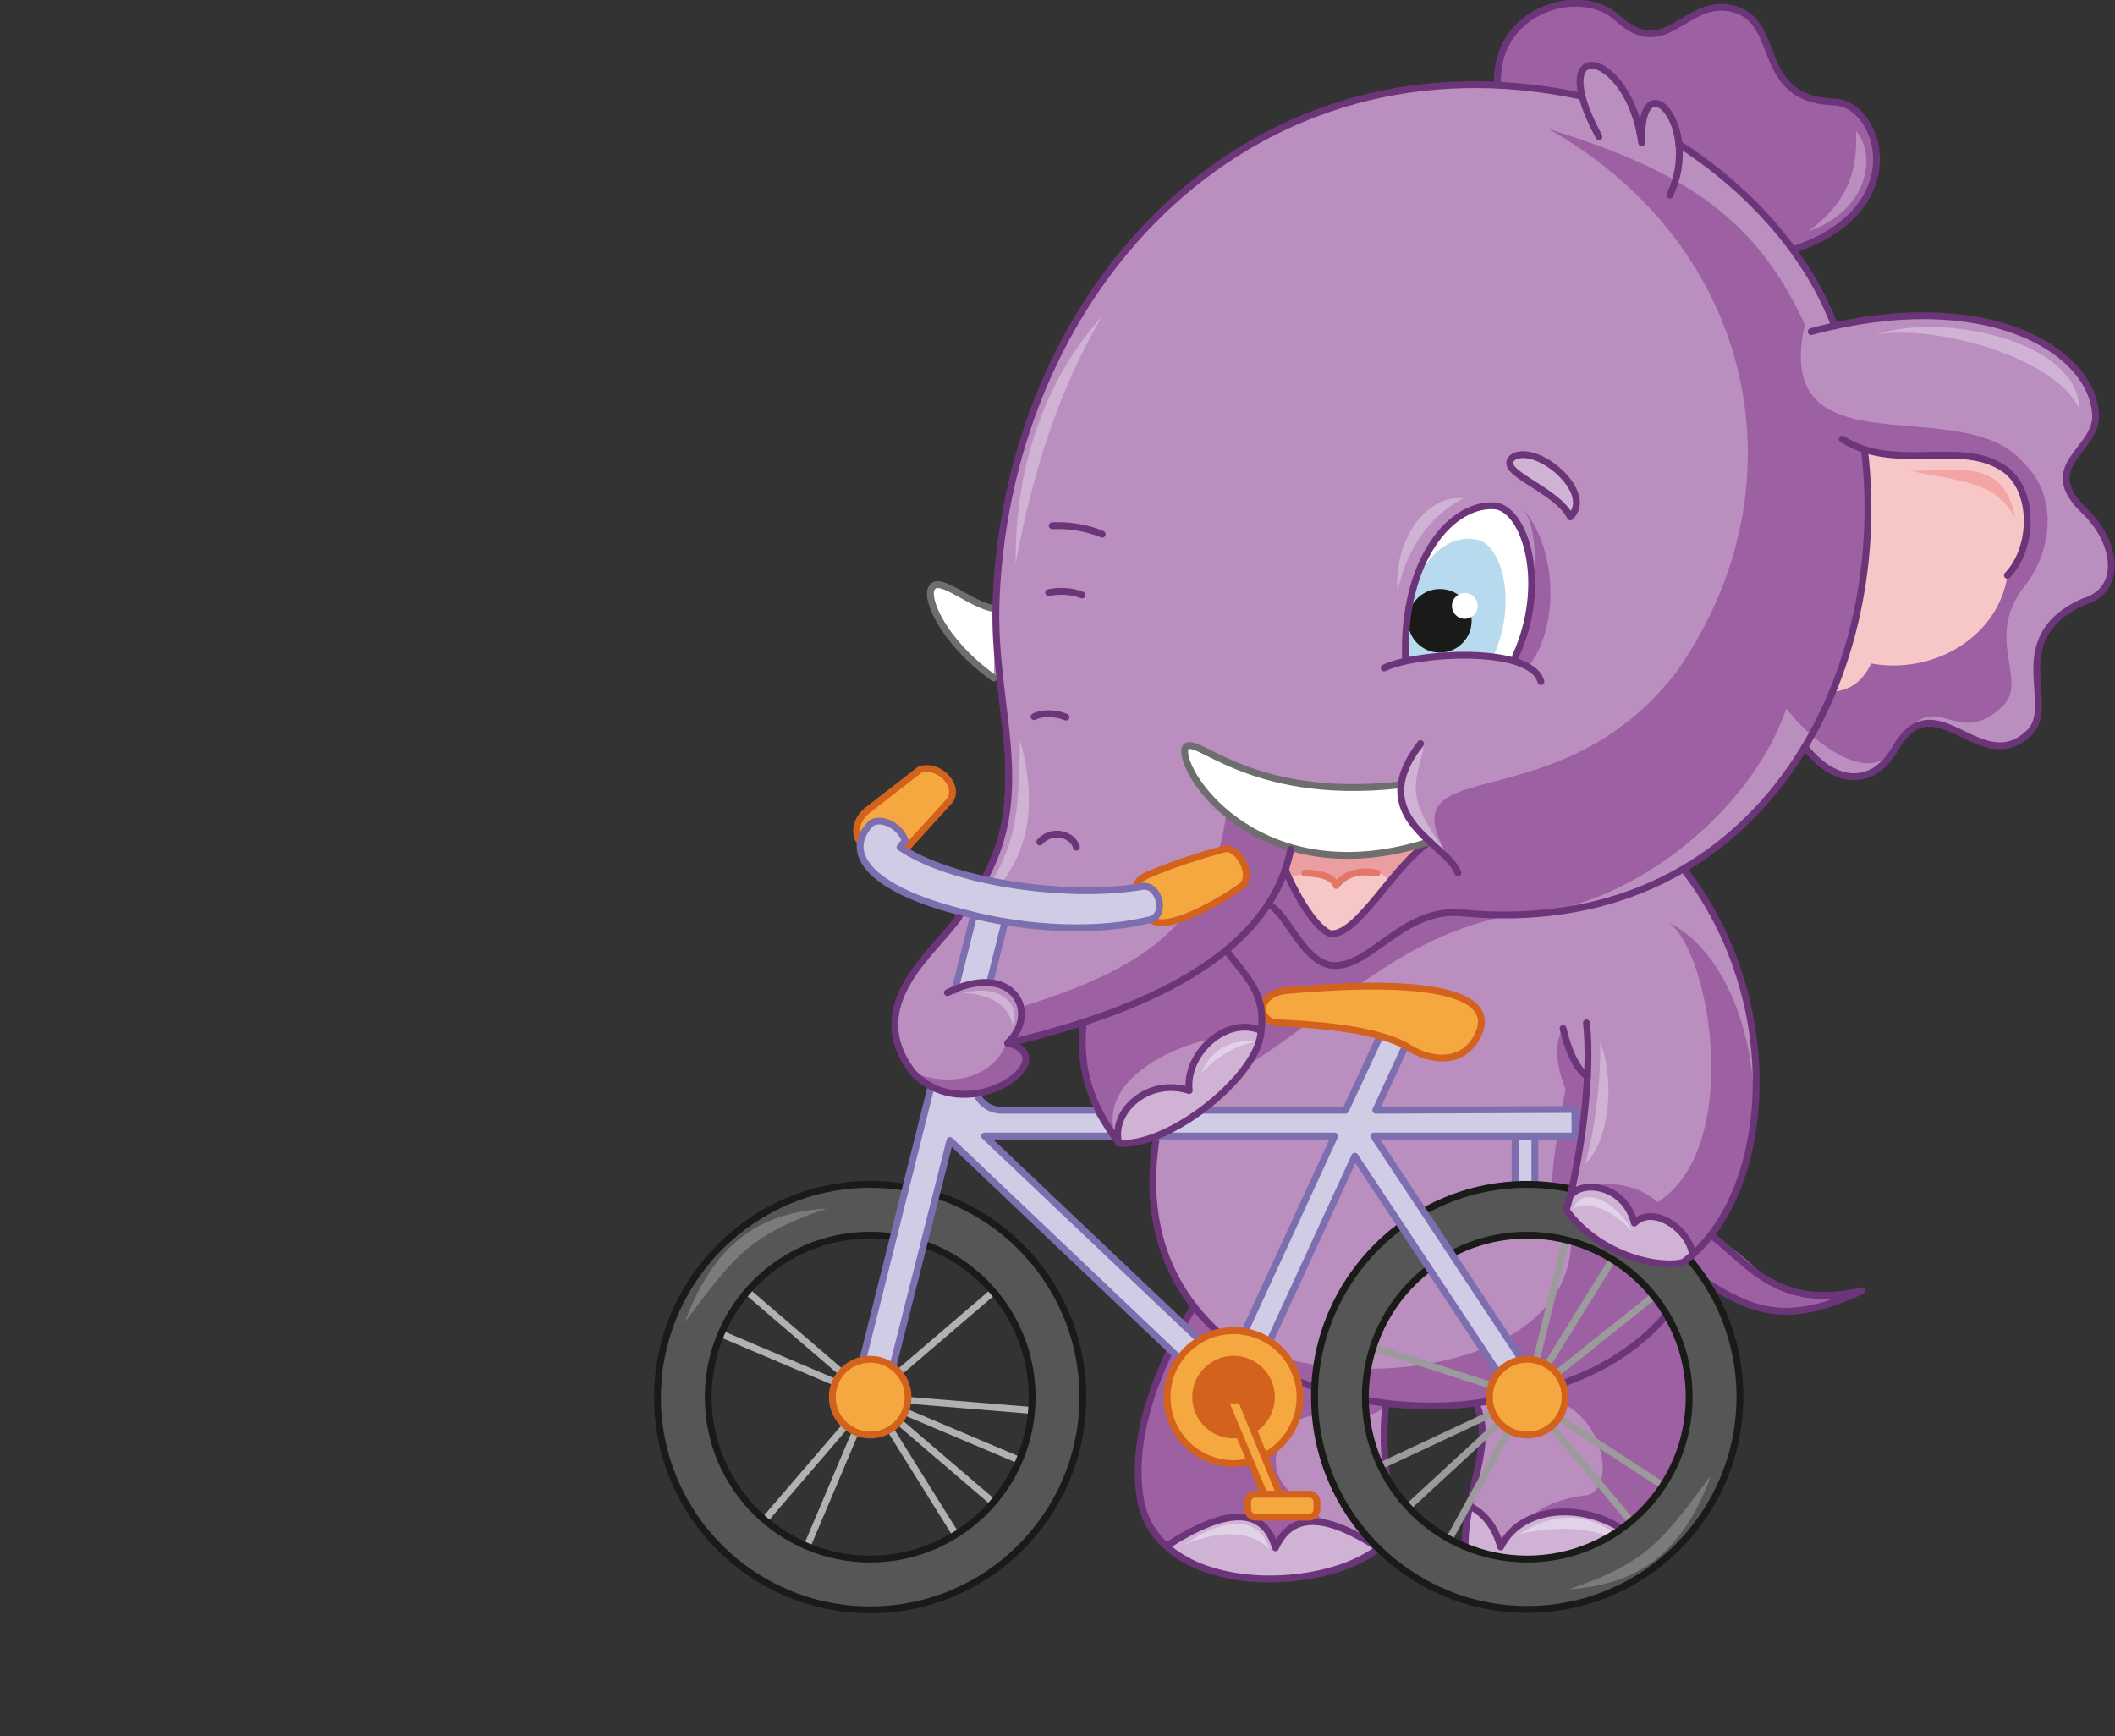 <?xml version="1.0" encoding="utf-8"?>
<!-- Generator: Adobe Illustrator 21.1.0, SVG Export Plug-In . SVG Version: 6.00 Build 0)  -->
<svg version="1.1" id="Layer_1" xmlns="http://www.w3.org/2000/svg" xmlns:xlink="http://www.w3.org/1999/xlink" x="0px" y="0px"
	 viewBox="0 0 525 431" style="enable-background:new 0 0 525 431;" xml:space="preserve">
<rect x="0" y="0" width="525" height="431" fill="#333333" stroke="none"/>
<style type="text/css">
	.st0{fill-rule:evenodd;clip-rule:evenodd;fill:#F6A840;}
	.st1{fill:none;stroke:#D3621D;stroke-width:1.7;stroke-linecap:round;stroke-linejoin:round;stroke-miterlimit:22.926;}
	.st2{fill-rule:evenodd;clip-rule:evenodd;fill:#9D60A3;}
	.st3{fill-rule:evenodd;clip-rule:evenodd;fill:#BB8EC0;}
	.st4{fill-rule:evenodd;clip-rule:evenodd;fill:#F7C6C7;}
	.st5{fill-rule:evenodd;clip-rule:evenodd;fill:#EB9EA1;}
	.st6{fill-rule:evenodd;clip-rule:evenodd;fill:#FFFFFF;}
	.st7{fill:none;stroke:#6C3579;stroke-width:1.7;stroke-linecap:round;stroke-linejoin:round;stroke-miterlimit:22.926;}
	.st8{fill:none;stroke:#6E6E6E;stroke-width:1.7;stroke-linecap:round;stroke-linejoin:round;stroke-miterlimit:22.926;}
	.st9{fill-rule:evenodd;clip-rule:evenodd;fill:#B7DAEF;}
	.st10{fill:none;stroke:#E37767;stroke-width:1.7;stroke-linecap:round;stroke-linejoin:round;stroke-miterlimit:22.926;}
	.st11{fill-rule:evenodd;clip-rule:evenodd;fill:#1A1A18;}
	.st12{fill-rule:evenodd;clip-rule:evenodd;fill:#D0B2D5;}
	.st13{fill-rule:evenodd;clip-rule:evenodd;fill:#E2D2E8;}
	.st14{fill-rule:evenodd;clip-rule:evenodd;fill:#F3A5A6;}
	.st15{fill:none;stroke:#822E2D;stroke-width:1.7;stroke-linecap:round;stroke-linejoin:round;stroke-miterlimit:22.926;}
	.st16{fill-rule:evenodd;clip-rule:evenodd;fill:#D1CCE6;}
	.st17{fill:none;stroke:#7C6EAF;stroke-width:1.7;stroke-linecap:round;stroke-linejoin:round;stroke-miterlimit:22.926;}
	.st18{fill:none;stroke:#9B9B9B;stroke-width:1.7;stroke-linecap:round;stroke-linejoin:round;stroke-miterlimit:22.926;}
	.st19{fill:none;stroke:#B0B1B2;stroke-width:1.7;stroke-linecap:round;stroke-linejoin:round;stroke-miterlimit:22.926;}
	.st20{fill-rule:evenodd;clip-rule:evenodd;fill:#575656;}
	.st21{fill:none;stroke:#1A1A18;stroke-width:1.7;stroke-linecap:round;stroke-linejoin:round;stroke-miterlimit:22.926;}
	.st22{fill-rule:evenodd;clip-rule:evenodd;fill:#D3621D;}
	.st23{fill-rule:evenodd;clip-rule:evenodd;fill:#7B7B7A;}
</style>
<path class="st0" d="M224.5,211.1l-10.9-1.8c-2-3.2-0.6-6.1,1.5-8c4.4-3.4,8.9-6.9,13.3-10.3c5.1-1.5,10.2,4.6,7.1,8L224.5,211.1z"
	/>
<path class="st1" d="M224.5,211.1l-10.9-1.8c-2-3.2-0.6-6.1,1.5-8c4.4-3.4,8.9-6.9,13.3-10.3c5.1-1.5,10.2,4.6,7.1,8L224.5,211.1z"
	/>
<path class="st2" d="M371.6,20.4l66.3,43.4c39.4-7.9,29.5-38.7,17.1-38.5c-19.4-0.8-12.6-19.7-24.4-23c-12-3.6-16.9,13.5-29.2,2.1
	C392.6-3.6,371.3,2,371.6,20.4z"/>
<path class="st3" d="M448.1,185.2c-8.9,13.6-19.1,23.3-30.2,30.4c23.5,31.7,19,63.7,11.6,83.1l-1.3,3.7l-2.4,2.5l-5.1,11.5
	l-8.1,11.1c14.3,24,14.2,37.9,6.9,53.1c-5.5,8.8-38.6,20.7-55.8,4c-1-15.8,8.1-26.6,2.6-36.4l-22.4,0.2c-2.6,11.8,1.3,18.2,2.6,30.3
	c-11.6,19.6-51.9,11.3-63-4.2l12.4-49.9c-12.7-15.6-9.3-34.6-8.3-42.7c-11.3,7.4-19.8-9.5-18.9-28.3l-18.8,5.2l4.1,2.4
	c2,7.9-16.2,15.1-26.3,6.2c-15.7-16.9,3.2-28.5,12.2-42.7c10.6-15.9,11.1-26.7,8.2-55.7c-20.7-14.6-19.3-26.1-13.6-23.6l12.3,5.5
	c-0.6-24.7,8.6-48.5,18.3-68.2c31-52.5,79.5-69.1,127.5-58.8c-2.7-11.8,10.7-11.2,14.7,11.2c0.2-10.4,5.7-14.7,9.3,0.3
	c17.5,10.1,30.6,24.9,38.7,45.2c42.7-7.5,65.2,7.5,64.9,22.2c0.2,8.9-14.5,12.4-2.8,23.7c8,7.5,9.9,19.7-0.3,22.6
	c-20.1,9.1-6.1,25.9-13.5,32.6c-11.9,11.3-22.9-12.8-32.8,3.2C465.3,195.5,455.6,194.9,448.1,185.2z"/>
<path class="st2" d="M388.6,270.4c-5.9,31-3.6,33.9,1.4,37.3c0.1,36.7-72.6,41.2-94,17c-5.1,7.2-22.5,46.6-6.6,59
	c13.7,7.3,38.2,6.1,43.6,1.2c-1.6-11.4-22-12.9-14.8-28c4.8-11.2,22.5-1.2,25.7-8.5l29.8-0.2c22.2-7.6,29.2,20.2,20.5,22.9
	c-13.9,1.5-18.2,8.5-21.2,16.4c13.1,9.9,38.5,5.2,45.3-5.6c7.4-15.2,9.7-31.7-4.6-55.7l7-9.8c11.3,6.5,18.4,14.4,41.4,4
	c-25.9,3.6-21.3-5.2-36.7-13.3l4.4-9c12-21.9,3.4-59.9-15.5-69c10.4,7.4,18.3,55.8-2.8,69.3c-5.3-4.6-14.3-6.5-21.7-1.3
	c2.9-10.7,3.9-19.5,4.3-29.8l-3.4-4.2l-2.6-7.7C385.3,259,386.7,265.6,388.6,270.4z M378.5,126.8c5.2,8.8,1.3,29.8-2.9,37.2l3.7,1.5
	C386.5,156.9,387.2,137.9,378.5,126.8z M443.4,175.9c-8.8,26.1-40,50.6-67.1,51.1c-30.2,4.9-48.5,27.2-66.9,37.4l3.2-6.8
	c-11.4-3.2-43.5,8.1-35,26.2c-7.8-8.2-9.8-19.8-8.9-30.1l-18,5.4c12.3,3.4-11,21.5-24.4,6.9c7.2,3.4,19.3,3.2,23.7-7.2l2.4-3.2
	l0.9-5.6c23.3-7.4,47.6-17.1,51.1-48.4c-16.9-5.7,33.2,13.7,44.9,0.5l12.6,14.4c-22-32.7,23-9.5,54.1-49.5
	c32.3-45.8,20.2-105.6-31.6-135c30.9,9.7,50.8,20.3,63.6,48.6c-8.4,37.6,39.4,16.1,54.4,34.4c8.6,8.2,6.9,21.6,0.5,30.1
	c-10.9,13.2,1,23.9-5.9,30.3c-11.9,11.3-16.3-6.5-26.1,9.5C465.3,195.5,451,185.6,443.4,175.9z"/>
<polygon class="st4" points="352.8,209.6 323.6,208.5 320.3,210.8 320.1,217.6 326.7,229.1 330.3,231.8 334.2,230.4 337.3,227.8 "/>
<path class="st5" d="M352.8,209.6l-29.2-1.1l-3.3,2.4l-0.2,6.7c7.5-1.4,11.3-0.7,11.6,2.2c4.9-4.9,9.3-5.2,13.4-1.1L352.8,209.6z"/>
<path class="st4" d="M498.3,142.9c-2.4,15.5-18.7,24.6-33.8,21.8c-2.9,5.8-6.4,6.6-9.7,7.1c7.6-20.6,10.3-40.7,8-60.2
	c13,3.3,23.4-2.5,34.4,4.6C505.3,121.3,504.9,136.1,498.3,142.9z"/>
<path class="st6" d="M348.9,164.5c9.4-1.9,17.3-3.5,26.6-0.5c8.1-17.7,3.2-36.9-4-38.4C360.6,124.4,347.9,139.2,348.9,164.5z"/>
<path class="st7" d="M462.8,111.6c6.9,57.3-27,122-100,115c-14.8-1.4-23,14.3-32.5,13c-7.2-1.4-10.5-12.6-15.5-15.2 M354.9,208.9
	c-9.4,6.4-17.7,23.2-24.6,22.9c-3.3-1.1-8-8.2-11.3-16 M416.7,35.7c18.5,11.9,32.4,28.3,38.7,45.2"/>
<path class="st6" d="M246.7,168.3l0.4-17.2c-5.8-0.6-13.8-8.3-15.7-5.3C229.4,148,234,159.2,246.7,168.3z"/>
<path class="st6" d="M354.9,208.9c-5.3-3.7-7.7-8.4-7.1-14.2c-38.9,4.4-51.8-13.8-53.7-8.9C293,192.7,313.6,222.3,354.9,208.9z"/>
<path class="st8" d="M247.1,151.1c-5.8-0.6-13.8-8.3-15.7-5.3c-2,2.2,2.5,13.4,15.3,22.5"/>
<path class="st9" d="M349.6,152.3l-0.6,11.8c5.5-0.9,13.5-2.8,21.6-1c6.4-13.9,1.9-28-3.8-29.1C359.4,132.2,351.4,139.1,349.6,152.3
	z"/>
<path class="st10" d="M341.8,216.7c-5.2-0.9-8.2,0.6-10.1,3.1c-0.8-2-3.4-3-7.8-3.1"/>
<path class="st11" d="M357.4,162c4.3,0,7.9-3.5,7.9-7.9c0-4.4-3.5-7.9-7.9-7.9c-4.3,0-7.9,3.5-7.9,7.9
	C349.5,158.5,353.1,162,357.4,162z"/>
<ellipse class="st6" cx="363.6" cy="150.4" rx="3.2" ry="3.2"/>
<path class="st12" d="M389.8,128.3c-3.6-7.2-19-11.2-14.1-14.9C381.7,110.1,396,122.3,389.8,128.3z"/>
<path class="st7" d="M389.8,128.3c-3.6-7.2-19-11.2-14.1-14.9C381.7,110.1,396,122.3,389.8,128.3z"/>
<path class="st12" d="M289.4,383.8c10.9,10,33.2,13.1,52.9,0.6c-11.8-7.7-21.3-10-25.8-0.2C313.7,374.1,304.6,374,289.4,383.8z
	 M364.7,373.8l-1,10.9c13.5,15.7,50.6,7.6,54.6-2.7c-4-4.3-5.4-3.7-11,1.4c-11-11.1-29.3-10.7-34.9,0.6
	C371,379.1,368.5,375.7,364.7,373.8z"/>
<path class="st7" d="M418.4,382c-4-4.3-5.4-3.7-11,1.4c-11-11.1-29.3-10.7-34.9,0.6c-1.4-5-4-8.4-7.8-10.2 M421.2,315.6
	c-10.5,18.6-26.6,29.5-57.5,33c-36.1,3.5-85-15.6-76.6-66.6 M344,348.5c-1,9.4-0.3,17.7,2.5,30.3c-6.4,16.2-57.6,20.8-63.3-5.9
	c-2.3-12.7,1.1-28.2,12.8-48.1 M342.4,384.4c-11.8-7.7-21.3-10-25.8-0.2c-2.9-10.1-11.9-10.2-27.1-0.4 M413.7,326.3
	c12,18.9,10.6,39.7,4,55.1c-4.8,9.7-39.6,19.7-54,3.3c-0.4-14.3,7.6-26,2.6-36.4 M425.4,307.1c8.6,6.7,16.3,18.2,36.7,13.3
	c-18.5,8.6-27,5.7-41.4-4"/>
<path class="st12" d="M346.9,146.8c2.6-12.1,9.4-19.7,16.4-23.1C353.9,122.7,345.9,134.2,346.9,146.8z M353.5,185.4
	c-2.6,9.8-4.4,12.4,5.1,25.8C347.4,202.1,343,195.5,353.5,185.4z M239.1,246.5c7.2,0.2,11.4,3.6,12.2,7.8
	C253.5,250.5,249.3,243.8,239.1,246.5z M240.8,227c12.3-17,11.8-23.7,12.4-43.3C259.1,205.5,252.5,217.5,240.8,227z M273.5,78.6
	c-10.4,17.7-16.9,37.4-21.4,61.2C251.9,116.4,259.1,94.6,273.5,78.6z M516.1,101.4c-6.3-13.2-36.9-21-50.4-18.3
	C482,77.4,515.9,84.6,516.1,101.4z M393.5,288.9c2.2-7.5,4-20.5,3.7-30.3C401,268.6,399.4,283.2,393.5,288.9z"/>
<path class="st13" d="M403.6,383.1c-8.2-4.1-16.6-4.5-26.4-2.3C386.3,374.8,395.7,375.3,403.6,383.1z"/>
<path class="st14" d="M500.2,128.5c-5.2-9.5-14.1-8.9-25.8-11.6C487.2,116.6,497.5,114.2,500.2,128.5z"/>
<path class="st8" d="M347.8,194.8c-38.9,4.4-51.8-13.8-53.7-8.9c-1.1,6.8,19.5,36.4,60.8,23"/>
<path class="st15" d="M252.5,222c2.6-1.9,5.3,0.3,5.4,2.8"/>
<path class="st7" d="M392.7,23.9c-81.1-17.4-141.8,46-145.4,124c-1.5,30.4,12.7,53.1-9.5,79.8"/>
<rect x="376.1" y="282" class="st16" width="4.9" height="12"/>
<rect x="376.1" y="282" class="st17" width="4.9" height="12"/>
<polyline class="st18" points="404.9,377.7 379.1,346.8 349.5,374.1 "/>
<polyline class="st18" points="342.6,363.9 379.1,346.8 359.7,382.1 "/>
<line class="st18" x1="379.1" y1="346.8" x2="340.8" y2="334.4"/>
<polyline class="st18" points="388.7,307.7 379.1,346.8 400.3,312.6 "/>
<polyline class="st18" points="410.5,321.7 379.1,346.8 412.8,368.8 "/>
<polyline class="st19" points="200.3,383.9 216,346.8 189.8,377.3 "/>
<polyline class="st19" points="185.5,320.6 216,346.8 179,331.1 "/>
<polyline class="st19" points="246.6,320.6 216,346.8 256.1,350.1 "/>
<polyline class="st19" points="253.1,362.5 216,346.8 246.6,373 "/>
<line class="st19" x1="216" y1="346.8" x2="237.3" y2="381"/>
<path class="st20" d="M216,306.6c-22.2,0-40.2,18-40.2,40.2c0,22.2,18,40.2,40.2,40.2c22.2,0,40.2-18,40.2-40.2
	C256.2,324.6,238.3,306.6,216,306.6z M216,294c29.1,0,52.8,23.6,52.8,52.8c0,29.1-23.6,52.8-52.8,52.8c-29.2,0-52.8-23.6-52.8-52.8
	C163.3,317.7,186.9,294,216,294z"/>
<path class="st21" d="M216,306.6c-22.2,0-40.2,18-40.2,40.2c0,22.2,18,40.2,40.2,40.2c22.2,0,40.2-18,40.2-40.2
	C256.2,324.6,238.3,306.6,216,306.6z M216,294c29.1,0,52.8,23.6,52.8,52.8c0,29.1-23.6,52.8-52.8,52.8c-29.2,0-52.8-23.6-52.8-52.8
	C163.3,317.7,186.9,294,216,294z"/>
<path class="st20" d="M379.1,306.6c-22.2,0-40.2,18-40.2,40.2c0,22.2,18,40.2,40.2,40.2s40.2-18,40.2-40.2
	C419.3,324.6,401.3,306.6,379.1,306.6z M379.1,294c7.5,0,14.6,1.6,21.1,4.4v8.6h9v-3.6c13.7,9.5,22.7,25.4,22.7,43.3
	c0,29.1-23.6,52.8-52.8,52.8c-29.1,0-52.8-23.6-52.8-52.8C326.3,317.7,349.9,294,379.1,294z"/>
<path class="st21" d="M379.1,306.6c-22.2,0-40.2,18-40.2,40.2c0,22.2,18,40.2,40.2,40.2s40.2-18,40.2-40.2
	C419.3,324.6,401.3,306.6,379.1,306.6z M379.1,294c7.5,0,14.6,1.6,21.1,4.4v8.6h9v-3.6c13.7,9.5,22.7,25.4,22.7,43.3
	c0,29.1-23.6,52.8-52.8,52.8c-29.1,0-52.8-23.6-52.8-52.8C326.3,317.7,349.9,294,379.1,294z"/>
<path class="st16" d="M244.4,282h86.9l-26.4,57.4L244.4,282z M231.1,269.8L212,346.1l7.4,1.9l16.4-64.9l66.1,62.8l-1,2.1l6.1,2.8
	l4.6-4.8l-1.7-1.6l26.4-57.4l43.1,65.1l5.6-3.6l-44-66.5h50l-0.1-6.6l-49.4,0.2l9.9-21.5l-6.1-2.8L334,275.6h-48.7l-4.9,6.3h-4
	l-4-6.3h-23.9c-2.8-0.1-4.8-1.6-6-3.8L231.1,269.8z M245.7,243.8l4.8-19.1l-7.7-1.9l-5.8,23.1L245.7,243.8z"/>
<path class="st17" d="M244.4,282h86.9l-26.4,57.4L244.4,282z M231.1,269.8L212,346.1l7.4,1.9l16.4-64.9l66.1,62.8l-1,2.1l6.1,2.8
	l4.6-4.8l-1.7-1.6l26.4-57.4l43.1,65.1l5.6-3.6l-44-66.5h50l-0.1-6.6l-49.4,0.2l9.9-21.5l-6.1-2.8L334,275.6h-48.7l-4.9,6.3h-4
	l-4-6.3h-23.9c-2.8-0.1-4.8-1.6-6-3.8 M245.7,243.8l4.8-19.1l-7.7-1.9l-5.8,23.1"/>
<path class="st0" d="M216,356.2c5.2,0,9.4-4.2,9.4-9.4c0-5.2-4.2-9.4-9.4-9.4c-5.2,0-9.4,4.2-9.4,9.4
	C206.6,352,210.9,356.2,216,356.2z"/>
<path class="st1" d="M216,356.2c5.2,0,9.4-4.2,9.4-9.4c0-5.2-4.2-9.4-9.4-9.4c-5.2,0-9.4,4.2-9.4,9.4
	C206.6,352,210.9,356.2,216,356.2z"/>
<path class="st0" d="M306.2,363.3c9.1,0,16.5-7.4,16.5-16.5c0-9.1-7.4-16.5-16.5-16.5c-9.1,0-16.5,7.4-16.5,16.5
	C289.7,355.9,297.1,363.3,306.2,363.3z"/>
<path class="st1" d="M306.2,363.3c9.1,0,16.5-7.4,16.5-16.5c0-9.1-7.4-16.5-16.5-16.5c-9.1,0-16.5,7.4-16.5,16.5
	C289.7,355.9,297.1,363.3,306.2,363.3z"/>
<path class="st22" d="M306.2,356.2c5.2,0,9.4-4.2,9.4-9.4c0-5.2-4.2-9.4-9.4-9.4s-9.4,4.2-9.4,9.4
	C296.8,352,301.1,356.2,306.2,356.2z"/>
<path class="st1" d="M306.2,356.2c5.2,0,9.4-4.2,9.4-9.4c0-5.2-4.2-9.4-9.4-9.4s-9.4,4.2-9.4,9.4C296.8,352,301.1,356.2,306.2,356.2
	z"/>
<polygon class="st0" points="308.1,347.5 317.7,370.9 313.8,370.9 304,347.5 "/>
<polygon class="st1" points="308.1,347.5 317.7,370.9 313.8,370.9 304,347.5 "/>
<path class="st0" d="M285.7,228.2l-3.6-7.9c-0.1-1.1,0.8-2.3,3.2-3.3c5.9-2.5,12.8-4.7,18.4-6.2c3.7-1.2,8,7,4.2,9.4
	C300.7,225.2,289,231.3,285.7,228.2z"/>
<path class="st1" d="M285.7,228.2l-3.6-7.9c-0.1-1.1,0.8-2.3,3.2-3.3c5.9-2.5,12.8-4.7,18.4-6.2c3.7-1.2,8,7,4.2,9.4
	C300.7,225.2,289,231.3,285.7,228.2z"/>
<path class="st16" d="M224.7,208.7l-1.3,1.6c12.4,8.5,40.7,12.9,59.8,9.8c4.4-1.1,6.5,6.7,2.6,8.1c-11.8,3.1-29.9,3-47.2-1.8
	c-21.2-5.3-29.9-14.1-22.5-21.9C218.4,202.6,223.4,204.8,224.7,208.7z"/>
<path class="st17" d="M224.7,208.7l-1.3,1.6c12.4,8.5,40.7,12.9,59.8,9.8c4.4-1.1,6.5,6.7,2.6,8.1c-11.8,3.1-29.9,3-47.2-1.8
	c-21.2-5.3-29.9-14.1-22.5-21.9C218.4,202.6,223.4,204.8,224.7,208.7z"/>
<path class="st0" d="M348.8,259.5c-6-3-15.2-4.9-31.5-5.6c-5-0.2-5.9-6.8,1.6-8c41.1-3.7,50.9,2.3,48.5,9.7
	C364.5,263.9,356.1,264.4,348.8,259.5z"/>
<path class="st1" d="M348.8,259.5c-6-3-15.2-4.9-31.5-5.6c-5-0.2-5.9-6.8,1.6-8c41.1-3.7,50.9,2.3,48.5,9.7
	C364.5,263.9,356.1,264.4,348.8,259.5z"/>
<path class="st0" d="M311.6,370.9H325c1,0,1.9,0.9,1.9,1.9v1.9c0,1-0.9,1.9-1.9,1.9h-13.4c-1,0-1.9-0.9-1.9-1.9v-1.9
	C309.7,371.7,310.5,370.9,311.6,370.9z"/>
<path class="st1" d="M311.6,370.9H325c1,0,1.9,0.9,1.9,1.9v1.9c0,1-0.9,1.9-1.9,1.9h-13.4c-1,0-1.9-0.9-1.9-1.9v-1.9
	C309.7,371.7,310.5,370.9,311.6,370.9z"/>
<path class="st12" d="M277.7,283.9c16.1-1.3,35.7-17.9,35.3-28.1c-10.9-3.1-18.2,7.6-17.8,14.9C285.1,267.4,275.7,275.9,277.7,283.9
	z M420.1,311.5c-2.8,4-18.7,3.6-31.2-11.1c2.3-9.4,13.6-6.1,16.9,3.3C410.5,300.2,416.9,302.5,420.1,311.5z"/>
<path class="st7" d="M250.1,259c19.9-4.9,64.1-16.5,70.3-48.2 M238,227.7c-6.5,9.1-24,21.8-11.5,38.4c11.7,12.6,32,0.6,27.5-5.1
	c-0.7-0.9-1.9-1.6-3.9-2.1c8.3-7.7,1-20.5-14.9-12.5"/>
<path class="st0" d="M379.1,356.2c5.2,0,9.4-4.2,9.4-9.4c0-5.2-4.2-9.4-9.4-9.4s-9.4,4.2-9.4,9.4C369.7,352,373.9,356.2,379.1,356.2
	z"/>
<path class="st1" d="M379.1,356.2c5.2,0,9.4-4.2,9.4-9.4c0-5.2-4.2-9.4-9.4-9.4s-9.4,4.2-9.4,9.4C369.7,352,373.9,356.2,379.1,356.2
	z"/>
<path class="st23" d="M205.1,300c-19.8,6.8-23.3,12.6-35.1,28.2C177.8,307.1,190,301,205.1,300z"/>
<path class="st23" d="M389.6,394.5c19.8-6.8,23.3-12.6,35.1-28.2C417,387.4,404.7,393.4,389.6,394.5z"/>
<path class="st7" d="M414.5,48.4c8.2-17.1-7.5-34-7-13c-3.1-23.1-24.6-27.4-10.6-1.5 M376.2,162.9c8.1-17.7,2.6-35.8-4.7-37.3
	c-10.9-1.2-23.6,13.1-22.6,38.5 M343.6,165.8c8-3.9,36.5-5.6,38.9,3.4 M352.6,184.6c-14.2,18.4,6.7,24.7,9.3,32.1 M304.4,235.8
	c4.3,6.4,10.5,10.3,8.4,21.8c-2.2,10.6-22.6,27-35,26.2c-7.5-10.2-10-18.9-8.9-30.1 M313,255.8c-8.8-3.8-18.9,6-17.8,14.9
	c-10.1-3.3-19.5,5.1-17.5,13.1 M389.7,297c2.9-4.3,13.6-2.9,16,6.6c4.7-4.7,13.7,1.7,14.4,7.8 M417.9,215.7
	c25.8,33,22.2,81.1,0,97.6c-5,1.6-20.3-0.9-29.1-12.9c3.4-11.5,6.5-33.5,5-46.5 M394.1,267.2c-2.2-1.2-4.6-5.5-6.1-11.9 M449.6,82.3
	c42.9-11.5,69.8,4.3,70.6,20.8c0.2,8.9-14.5,12.4-2.8,23.7c8,7.5,9.9,19.7-0.3,22.6c-20.1,9.1-6.1,25.9-13.5,32.6
	c-11.9,11.3-22.9-12.8-32.8,3.2c-5.6,10.4-15.3,9.8-22.8,0.2 M457.3,109c13.1,8.3,28.9,0.1,39.8,7.1c8.1,5.1,7.8,19.9,1.2,26.7
	 M258.1,209c3.1-3.5,8.3-1.8,9.1,1.3 M268.6,147.7c-2.8-1.1-5.9-1.1-8.3-0.6 M273.6,132.6c-4-1.7-8.7-2.3-12.4-2.1 M264.6,178
	c-2.4-1-5.8-1.2-7.9-0.1 M445.1,62c30.4-10.1,21.5-36.8,9.9-36.7c-19.4-0.8-12.6-19.7-24.4-23c-12-3.6-16.9,13.5-29.2,2.1
	c-8.7-8.1-30-2.5-29.7,16"/>
<path class="st3" d="M448.9,57.4c11.5-8.4,12.1-17.7,11.8-24.9C465.8,38.2,464,52.2,448.9,57.4z"/>
<path class="st13" d="M311.7,258.6c-5.3,1-9.6,3.6-13.6,7.9C300.6,260.7,305.3,257.8,311.7,258.6z M405.1,305.8
	c-2.6-3.5-10-8.6-14.5-5.8C393.4,293,403.1,300.4,405.1,305.8z M315.2,384.7c-4.2-4.6-12-5.2-21.4-1.2
	C303.5,377,312.1,375.5,315.2,384.7z"/>
</svg>
